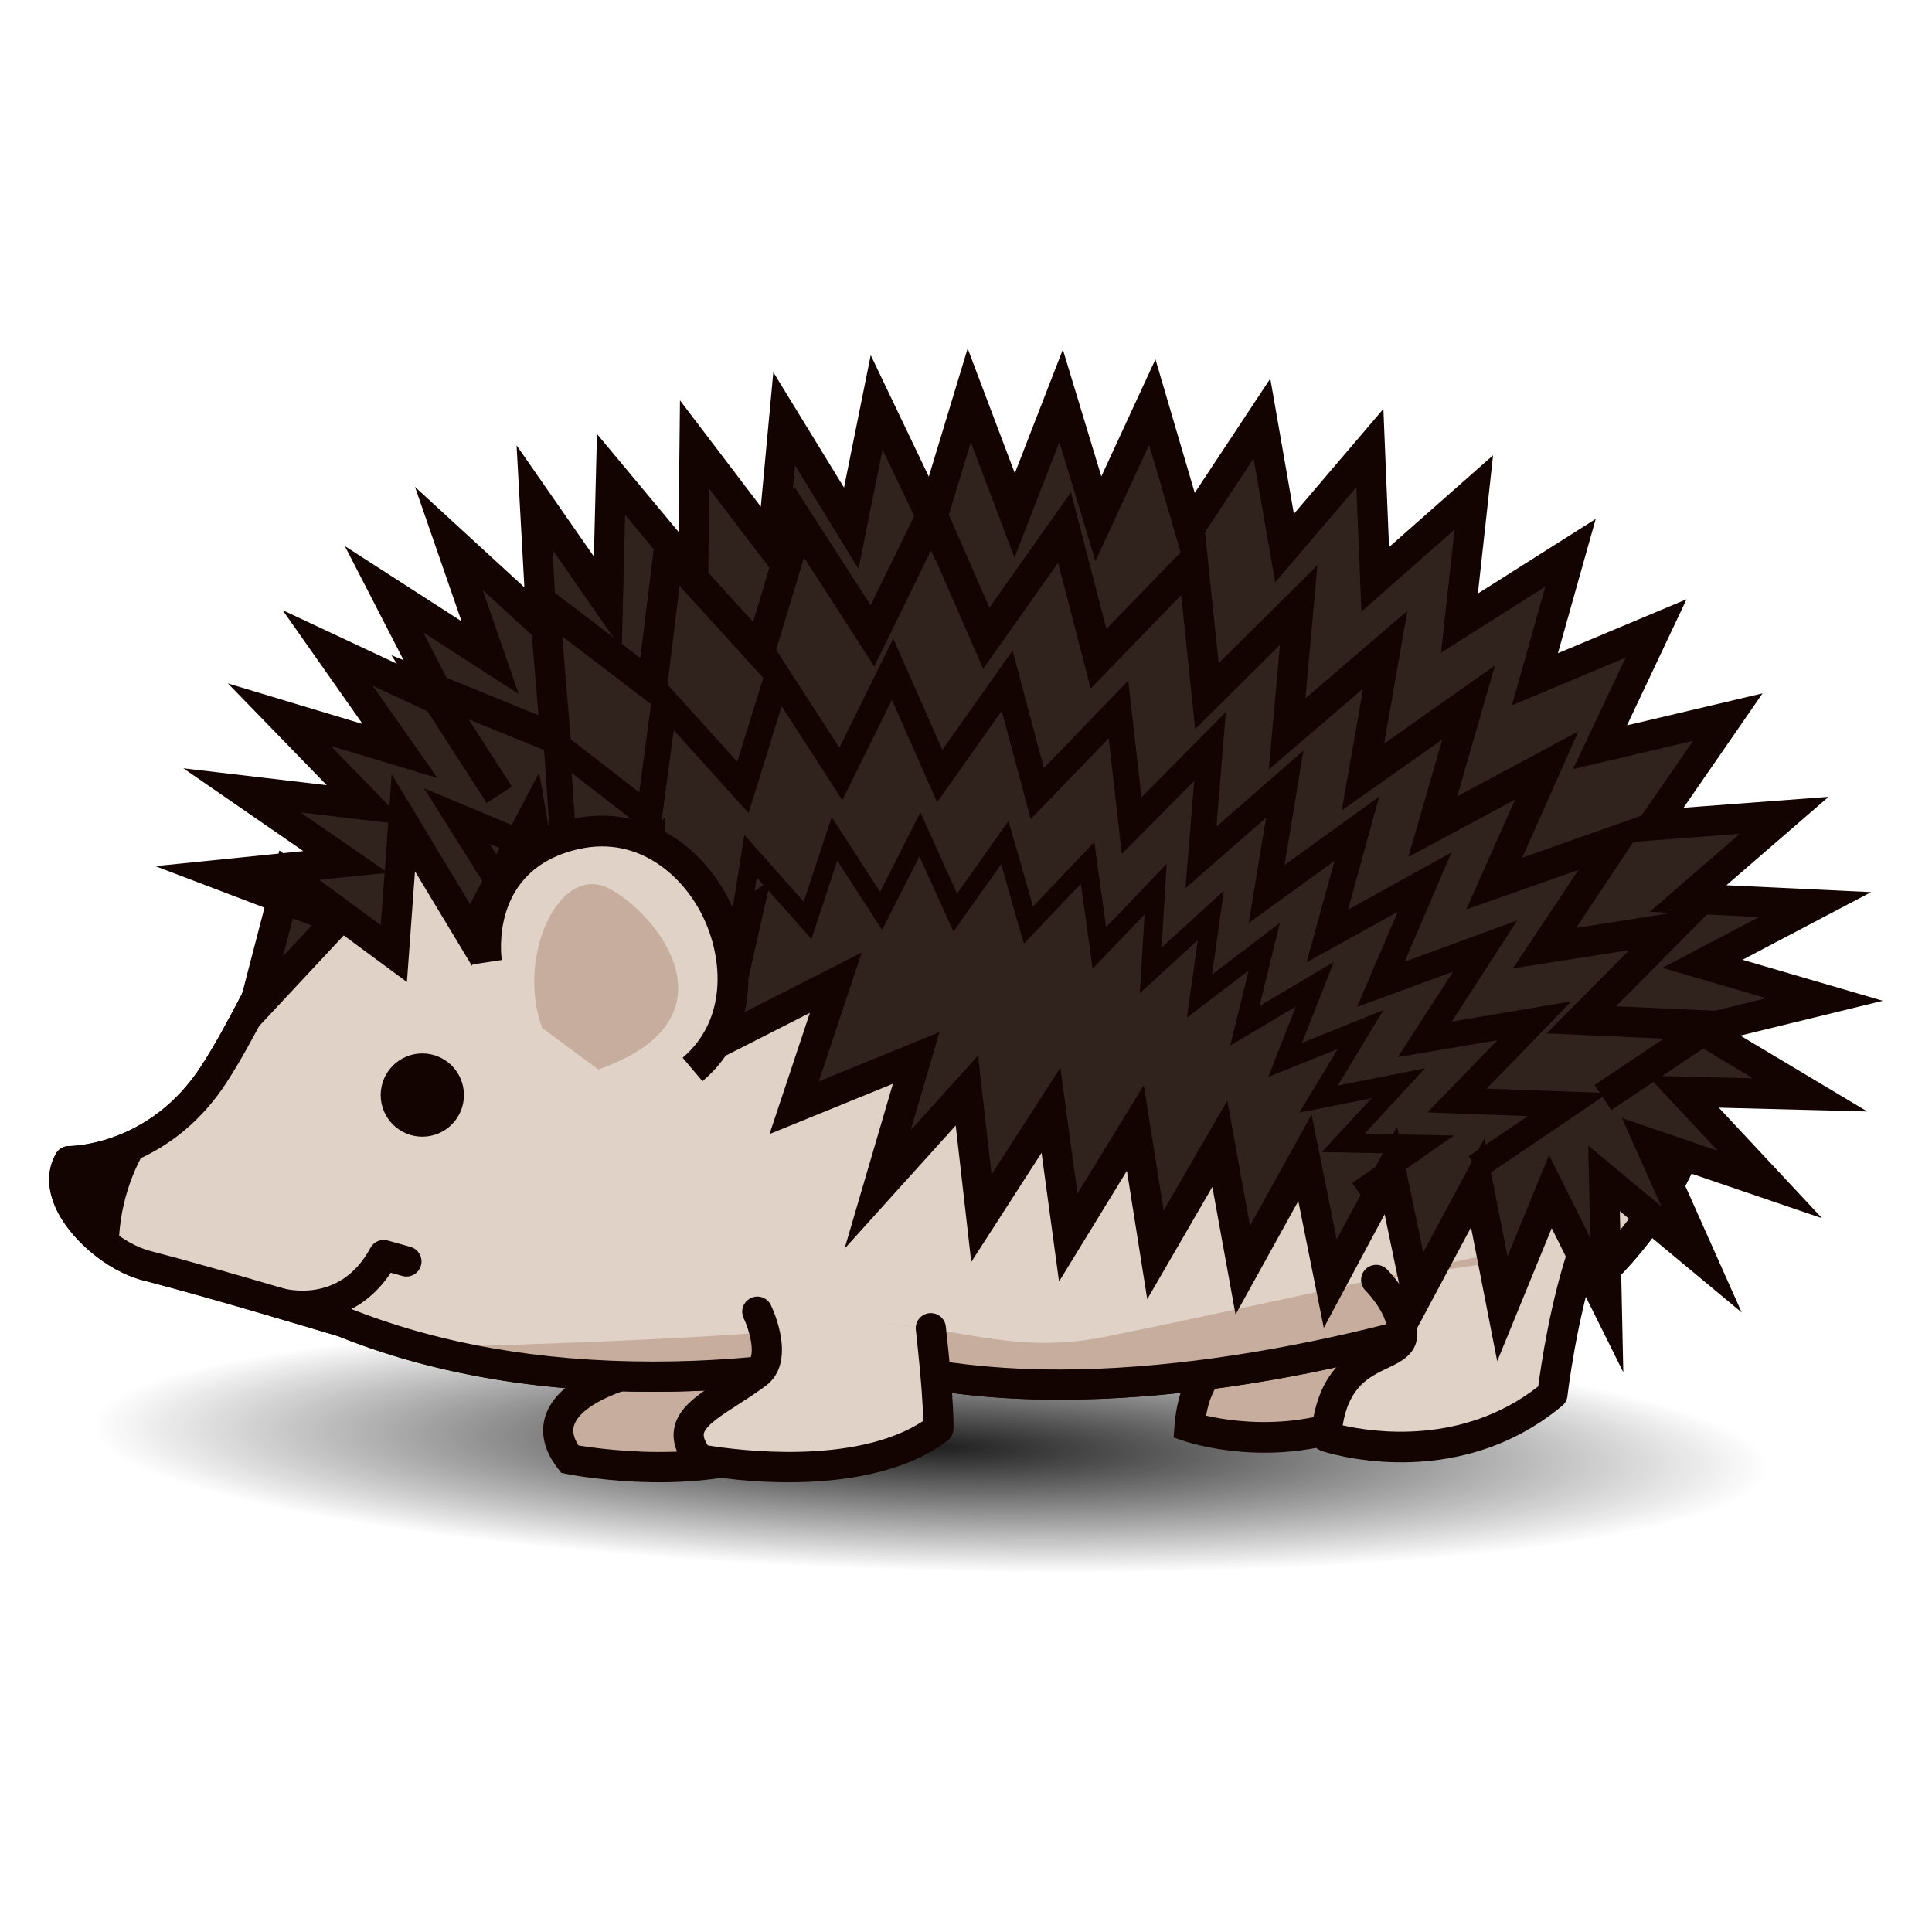 <?xml version="1.0" encoding="UTF-8"?>
<!-- Generated by phantom_svg. -->
<svg width="64px" height="64px" viewBox="0 0 64 64" preserveAspectRatio="none" xmlns="http://www.w3.org/2000/svg" xmlns:xlink="http://www.w3.org/1999/xlink" version="1.1">
  <g>
    <radialGradient id='SVGID_1_' cx='11.249' cy='37.19' r='15.02' gradientTransform='matrix(1.848 0.047 -0.007 0.274 10.311 37.2)' gradientUnits='userSpaceOnUse'>
      <stop offset='0' style='stop-color:#1F1F1F'/>
      <stop offset='1' style='stop-color:#0E0E0E;stop-opacity:0'/>
    </radialGradient>
    <path style='fill:url(#SVGID_1_);' d='M58.903,48.647c-0.056,2.464-12.676,4.144-28.179,3.751
		c-15.502-0.394-28.017-2.709-27.953-5.172c0.062-2.466,12.677-4.146,28.182-3.755
		C46.454,43.868,58.967,46.184,58.903,48.647z'/>
    <g>
      <g>
        <path style='fill:#C6AD9D;' d='M20.784,41.224c0,0,1.75,3.753,0,4.283s-2.941,1.505-1.908,2.83
				c0,0,5.198,1.034,7.928-1.008c0,0,1.136-4.138,0.246-6.652'/>
        <path style='fill:#140401;' d='M21.841,49.102c-1.646,0-2.955-0.253-3.063-0.274
				l-0.182-0.036l-0.115-0.146c-0.567-0.728-0.539-1.345-0.416-1.734
				c0.32-1.008,1.576-1.579,2.573-1.882c0.158-0.048,0.258-0.137,0.326-0.288
				c0.323-0.725-0.217-2.412-0.634-3.306l0.906-0.422
				c0.13,0.278,1.253,2.765,0.641,4.136c-0.186,0.416-0.514,0.705-0.949,0.837
				c-1.054,0.319-1.768,0.778-1.91,1.227c-0.024,0.077-0.093,0.295,0.145,0.668
				c0.92,0.151,4.935,0.697,7.201-0.852c0.194-0.784,0.943-4.124,0.213-6.185
				l0.942-0.334c0.933,2.633-0.187,6.776-0.235,6.952l-0.045,0.165l-0.137,0.103
				C25.636,48.827,23.556,49.102,21.841,49.102z'/>
      </g>
      <g>
        <path style='fill:#C6AD9D;' d='M40.759,39.79c0,0,3.26,3.133,1.948,4.189
				c-0.683,0.55-3.079,0.333-3.302,3.291c0,0,4.137,1.39,7.496-1.4
				c0,0,0.299-2.627,1.045-4.805s0.455-3.554,0.455-3.554'/>
        <path style='fill:#140401;' d='M41.895,48.123c-1.488,0-2.561-0.349-2.648-0.379
				l-0.368-0.123l0.028-0.388c0.192-2.546,1.864-3.078,2.863-3.396
				c0.258-0.082,0.523-0.167,0.624-0.248c0.083-0.066,0.119-0.143,0.124-0.264
				c0.033-0.763-1.211-2.316-2.105-3.176l0.693-0.721
				c0.254,0.244,2.478,2.427,2.411,3.94c-0.018,0.406-0.189,0.752-0.496,0.999
				c-0.246,0.197-0.571,0.301-0.947,0.421c-0.877,0.279-1.861,0.593-2.12,2.108
				c1.042,0.238,3.987,0.664,6.477-1.29c0.087-0.67,0.401-2.83,1.044-4.705
				c0.685-1.998,0.44-3.278,0.438-3.291l0.979-0.204
				c0.013,0.062,0.311,1.537-0.472,3.819c-0.72,2.102-1.018,4.674-1.021,4.699
				L47.375,46.126l-0.154,0.129C45.423,47.748,43.436,48.123,41.895,48.123z'/>
      </g>
      <g>
        <path style='fill:#E0D2C7;' d='M2.287,38.465c0,0,2.925,0.016,4.8-2.881
				s2.633-6.169,6.558-8.538c0,0,5.868-9.627,12.192-5.732
				C32.161,25.209,54.044,31.312,55.565,32.812s1.097,5.537-2.17,9.009
				c-4.167,2.031-16.665,5.778-24.987,3.135c0,0-9.047,2.059-17.022-1.156
				c0,0-4.066-1.235-6.54-1.876C3.412,41.553,1.581,39.73,2.287,38.465z'/>
        <path style='fill:#140401;' d='M35.089,46.367c-2.524,0-4.778-0.301-6.704-0.895
				c-0.617,0.129-3.248,0.633-6.743,0.633c-3.898,0-7.411-0.62-10.443-1.842l0,0
				c-0.006,0-4.045-1.226-6.478-1.855c-1.167-0.302-2.438-1.374-2.895-2.44
				c-0.27-0.631-0.262-1.234,0.024-1.746c0.088-0.158,0.255-0.257,0.437-0.257
				c0.109,0,2.686-0.035,4.38-2.652c0.485-0.75,0.888-1.514,1.313-2.322
				c1.168-2.216,2.375-4.507,5.303-6.31c0.569-0.898,4.493-6.794,9.426-6.794
				c1.169,0,2.31,0.337,3.39,1.002c3.566,2.197,12.281,5.15,19.283,7.523
				c6.26,2.122,9.835,3.355,10.534,4.045c1.748,1.723,1.299,6.036-2.156,9.708
				c-0.042,0.044-0.091,0.08-0.146,0.106
				C50.365,43.854,42.463,46.367,35.089,46.367z M28.409,44.456
				c0.051,0,0.102,0.008,0.151,0.023c1.855,0.589,4.051,0.888,6.529,0.888
				c6.768,0,14.559-2.299,18.005-3.955c3.105-3.346,3.334-7.048,2.121-8.244
				c-0.57-0.562-5.442-2.212-10.153-3.809c-7.05-2.389-15.824-5.363-19.487-7.619
				c-0.919-0.566-1.884-0.854-2.865-0.854c-4.663,0-8.599,6.356-8.638,6.42
				c-0.042,0.069-0.1,0.126-0.168,0.168c-2.765,1.668-3.869,3.764-5.038,5.982
				c-0.417,0.792-0.849,1.611-1.358,2.398c-1.62,2.502-3.974,2.991-4.864,3.086
				c-0.032,0.187,0.003,0.397,0.104,0.633c0.336,0.786,1.355,1.641,2.225,1.865
				c2.456,0.636,6.519,1.869,6.56,1.882c2.954,1.188,6.341,1.784,10.11,1.784
				c3.805,0,6.628-0.631,6.656-0.637C28.334,44.46,28.372,44.456,28.409,44.456z'/>
      </g>
      <path style='fill:#E0D2C7;' d='M2.287,38.465c0,0,2.925,0.016,4.8-2.881
			s2.633-6.169,6.558-8.538c0,0,5.868-9.627,12.192-5.732
			C32.161,25.209,54.044,31.312,55.565,32.812s1.097,5.537-2.17,9.009
			c-4.167,2.031-16.665,5.778-24.987,3.135c0,0-9.047,2.059-17.022-1.156
			c0,0-4.066-1.235-6.54-1.876C3.412,41.553,1.581,39.73,2.287,38.465z'/>
      <path style='fill:#C6AD9D;' d='M13.99,44.638c0,0,9.838-0.234,13.4-0.7
			s5.571,1.074,9.196,0.35s13.5-2.903,13.5-2.903s2.445,2.445-6.155,3.464
			s-16.967,0.563-19.654,0.66S15.147,44.952,13.99,44.638z'/>
      <path style='fill:#140401;' d='M35.089,46.367c-2.524,0-4.778-0.301-6.704-0.895
			c-0.617,0.129-3.248,0.633-6.743,0.633c-3.898,0-7.411-0.62-10.443-1.842l0,0
			c-0.006,0-4.045-1.226-6.478-1.855c-1.167-0.302-2.438-1.374-2.895-2.44
			c-0.27-0.631-0.262-1.234,0.024-1.746c0.088-0.158,0.255-0.257,0.437-0.257
			c0.109,0,2.686-0.035,4.38-2.652c0.485-0.75,0.888-1.514,1.313-2.322
			c1.168-2.216,2.375-4.507,5.303-6.31c0.569-0.898,4.493-6.794,9.426-6.794
			c1.169,0,2.31,0.337,3.39,1.002c3.566,2.197,12.281,5.15,19.283,7.523
			c6.26,2.122,9.835,3.355,10.534,4.045c1.748,1.723,1.299,6.036-2.156,9.708
			c-0.042,0.044-0.091,0.08-0.146,0.106
			C50.365,43.854,42.463,46.367,35.089,46.367z M28.409,44.456
			c0.051,0,0.102,0.008,0.151,0.023c1.855,0.589,4.051,0.888,6.529,0.888
			c6.768,0,14.559-2.299,18.005-3.955c3.105-3.346,3.334-7.048,2.121-8.244
			c-0.57-0.562-5.442-2.212-10.153-3.809c-7.05-2.389-15.824-5.363-19.487-7.619
			c-0.919-0.566-1.884-0.854-2.865-0.854c-4.663,0-8.599,6.356-8.638,6.42
			c-0.042,0.069-0.1,0.126-0.168,0.168c-2.765,1.668-3.869,3.764-5.038,5.982
			c-0.417,0.792-0.849,1.611-1.358,2.398c-1.62,2.502-3.974,2.991-4.864,3.086
			c-0.032,0.187,0.003,0.397,0.104,0.633c0.336,0.786,1.355,1.641,2.225,1.865
			c2.456,0.636,6.519,1.869,6.56,1.882c2.954,1.188,6.341,1.784,10.11,1.784
			c3.805,0,6.628-0.631,6.656-0.637C28.334,44.46,28.372,44.456,28.409,44.456z'/>
      <g>
        <path style='fill:#E0D2C7;' d='M45.587,42.399c0,0,0.948,0.934,0.858,1.849
				c-0.086,0.872-2.291,0.383-2.514,3.341c0,0,4.137,1.39,7.496-1.4
				c0,0,0.299-2.627,1.045-4.805'/>
        <path style='fill:#140401;' d='M46.421,48.441c-1.488,0-2.561-0.349-2.648-0.379
				c-0.217-0.072-0.356-0.283-0.34-0.511c0.167-2.211,1.379-2.788,2.103-3.133
				c0.15-0.071,0.378-0.18,0.42-0.238c0.047-0.531-0.503-1.211-0.72-1.426
				c-0.195-0.194-0.197-0.511-0.004-0.707c0.194-0.195,0.511-0.198,0.706-0.005
				c0.114,0.113,1.115,1.134,1.006,2.254c-0.059,0.587-0.547,0.819-0.979,1.025
				c-0.603,0.287-1.277,0.608-1.487,1.895c1.044,0.237,3.988,0.664,6.479-1.29
				C51.043,45.257,51.357,43.097,52,41.222c0.088-0.261,0.372-0.4,0.635-0.311
				C52.896,41,53.035,41.284,52.945,41.546c-0.72,2.102-1.018,4.674-1.021,4.699
				c-0.015,0.128-0.078,0.245-0.178,0.328
				C49.949,48.066,47.962,48.441,46.421,48.441z'/>
      </g>
      <g>
        <polygon style='fill:#30221D;' points='8.395,33.458 11.195,30.458 7.297,28.974 11.45,28.552 
				8.015,26.181 12.163,26.669 9.253,23.674 13.254,24.88 10.852,21.462 
				14.636,23.235 12.723,19.52 16.236,21.783 14.869,17.835 17.938,20.655 
				17.709,16.484 20.135,19.972 20.242,15.716 22.963,18.981 23.009,14.725 
				25.583,18.109 25.976,13.874 28.197,17.5 29.039,13.332 30.873,17.168 
				32.106,13.097 33.61,17.077 35.149,13.112 36.385,17.186 38.171,13.322 
				39.399,17.501 41.803,13.867 42.552,18.157 45.378,14.843 45.556,19.193 
				48.821,16.313 48.346,20.641 52.024,18.312 50.846,22.502 54.859,20.818 53,24.754 
				57.236,23.755 54.762,27.336 59.103,27.009 55.917,29.766 60.125,29.966 
				56.396,31.928 60.44,33.109 56.349,34.109 59.965,36.271 55.758,36.163 
				58.631,39.238 54.652,37.881 56.364,41.721 53.136,39.036 53.227,43.232 
				51.358,39.473 49.768,43.358 48.95,39.186 46.943,42.937 46.075,38.773 
				44.068,42.524 43.23,38.354 41.171,42.075 40.411,37.89 38.278,41.568 
				37.612,37.366 35.39,40.995 34.815,36.778 32.512,40.355 32.03,36.125 
				29.073,39.402 30.35,35.046 26.309,36.693 27.688,32.552 23.8,34.53 
				24.764,30.274 21.144,32.705 21.454,28.353 18.366,31.421 17.619,27.127 
				15.603,30.974 13.362,27.254 13.047,31.588 9.552,29.011 			'/>
        <path style='fill:#140401;' d='M53.774,45.46l-2.372-4.775l-1.805,4.408l-0.868-4.435
				l-1.994,3.728l-0.868-4.163l-2.015,3.766l-0.844-4.201l-2.079,3.757l-0.768-4.228
				l-2.157,3.721l-0.674-4.254l-2.248,3.669L34.503,38.188l-2.329,3.617l-0.515-4.521
				l-3.682,4.08l1.602-5.463l-4.088,1.666l1.338-4.016l-3.751,1.908l0.921-4.068
				l-3.427,2.3l0.289-4.043l-2.823,2.805l-0.659-3.789l-1.746,3.33l-1.886-3.131
				l-0.267,3.667l-2.093-1.543l-3.973,4.257l1.347-5.176l-3.616-1.376l4.082-0.415
				l0.027-0.105l0.122,0.09l0.672-0.068l-3.974-2.743l4.75,0.559L7.55,22.639
				l4.463,1.345l-2.651-3.772l4.158,1.949l-2.097-4.072l3.866,2.491l-1.542-4.452
				l3.624,3.329l-0.259-4.704l2.561,3.682L19.775,14.375l2.702,3.243l0.048-4.356
				l2.678,3.522l0.414-4.454l2.342,3.823l0.885-4.388l1.924,4.023l1.287-4.245
				l1.562,4.134l1.591-4.098l1.275,4.203l1.793-3.879l1.301,4.424l2.503-3.785
				l0.782,4.48l2.964-3.476l0.188,4.577l3.446-3.041l-0.503,4.579l3.903-2.471
				l-1.252,4.449l4.261-1.788l-1.973,4.177l4.491-1.06l-2.618,3.79l4.806-0.362
				l-3.385,2.929l4.793,0.228l-4.259,2.241l4.646,1.358l-4.719,1.153l4.206,2.514
				L56.938,36.693l3.422,3.663l-4.783-1.632l2.119,4.753l-4.036-3.355L53.774,45.46z
				 M49.171,37.713L49.938,41.624l1.377-3.363l1.364,2.744l-0.066-3.055l2.421,2.014
				l-1.305-2.927l3.174,1.083l-2.324-2.487l3.494,0.089l-3.026-1.809l3.465-0.847
				l-3.441-1.005l3.198-1.683l-3.623-0.172l2.986-2.584l-3.876,0.292l2.331-3.374
				l-3.981,0.939l1.746-3.695l-3.767,1.58l1.105-3.932l-3.454,2.188l0.448-4.077
				l-3.085,2.72l-0.168-4.125l-2.688,3.152l-0.716-4.099l-2.304,3.482l-1.156-3.935
				l-1.779,3.849l-1.195-3.945l-1.487,3.832l-1.446-3.826l-1.18,3.897
				l-1.745-3.649l-0.797,3.95l-2.101-3.431l-0.374,4.017L23.493,16.188l-0.045,4.157
				l-2.74-3.288l-0.112,4.455l-2.291-3.294l0.2,3.637l-2.516-2.311l1.193,3.444
				l-3.159-2.036l1.729,3.358l-3.41-1.598l2.153,3.063l-3.538-1.066l1.943,2
				l0.077-1.062l2.595,4.307l2.288-4.363l0.834,4.799l3.354-3.332l-0.333,4.661
				l3.813-2.561l-1.006,4.443l4.025-2.048l-1.422,4.267l3.995-1.629l-0.953,3.25
				l2.232-2.475l0.448,3.939l2.278-3.537l0.568,4.169l2.197-3.589l0.658,4.15
				l2.108-3.637l0.752,4.144l2.04-3.687l0.832,4.141l1.999-3.736l0.868,4.163
				L49.171,37.713z M9.701,30.424l-0.325,1.251l0.947-1.015L9.701,30.424z
				 M10.574,29.143l2.04,1.505l0.125-1.725L10.574,29.143z M9.955,26.913
				l2.791,1.926l0.115-1.584L9.955,26.913z'/>
      </g>
      <path style='fill:#140401;' d='M4.847,38.056c0,0-0.912,1.321-0.912,3.283
			c0,1.5-2.729-1.108-1.648-2.874L4.847,38.056z'/>
      <circle style='fill:#140401;' cx='13.99' cy='36.275' r='1.379'/>
      <g>
        <path style='fill:#E0D2C7;' d='M25.087,43.452c0,0,0.723,1.505-0.02,2.055
				c-1.47,1.088-2.941,1.505-1.908,2.83c0,0,5.198,1.034,7.928-1.008
				c0,0,0.041-0.695-0.25-3.33'/>
        <path style='fill:#140401;' d='M26.125,49.102c-1.646,0-2.955-0.253-3.063-0.274
				c-0.118-0.023-0.223-0.088-0.297-0.183c-0.363-0.466-0.505-0.896-0.434-1.315
				c0.119-0.701,0.788-1.132,1.561-1.63c0.278-0.179,0.578-0.372,0.878-0.595
				c0.287-0.212,0.05-1.054-0.134-1.436c-0.12-0.249-0.015-0.548,0.234-0.667
				c0.25-0.124,0.548-0.016,0.667,0.233c0.092,0.192,0.872,1.9-0.173,2.674
				c-0.318,0.235-0.637,0.44-0.932,0.631c-0.527,0.339-1.071,0.689-1.117,0.956
				c-0.019,0.11,0.047,0.254,0.13,0.384c0.911,0.15,4.864,0.688,7.141-0.811
				c-0.009-0.374-0.053-1.258-0.248-3.016c-0.03-0.274,0.167-0.521,0.442-0.552
				c0.277-0.028,0.521,0.168,0.552,0.442c0.292,2.646,0.254,3.384,0.252,3.414
				c-0.008,0.146-0.082,0.283-0.2,0.371
				C29.919,48.827,27.839,49.102,26.125,49.102z'/>
      </g>
      <polygon style='fill:#140401;' points='53.379,36.772 52.822,35.942 55.114,34.406 51.232,34.233 
			53.967,31.475 50.118,32.078 52.29,28.816 48.571,30.127 50.187,26.49 
			46.654,28.387 47.775,24.5 44.448,26.846 45.155,22.81 42.03,25.491 
			42.4,21.365 39.591,24.154 39.129,19.712 36.132,22.808 35.05,18.642 
			32.569,22.155 30.85,18.216 28.961,22.076 26.633,18.468 25.395,22.578 
			22.512,19.41 21.992,23.65 18.624,21.08 18.97,25.235 15.523,23.829 
			16.96,26.058 16.12,26.6 12.965,21.705 17.838,23.693 17.44,18.919 
			21.212,21.797 21.785,17.125 24.947,20.6 26.3,16.106 28.841,20.045 
			30.901,15.835 32.776,20.128 35.476,16.304 36.651,20.833 39.902,17.477 
			40.37,21.972 43.641,18.723 43.245,23.131 46.622,20.234 45.851,24.633 
			49.525,22.042 48.273,26.382 52.286,24.227 50.427,28.413 54.782,26.876 
			52.212,30.738 56.822,30.016 53.531,33.335 58.2,33.543 		'/>
      <polygon style='fill:#140401;' points='49.135,39.012 48.652,38.299 50.611,36.972 47.281,36.851 
			49.604,34.458 46.306,35.016 48.138,32.186 44.952,33.355 46.303,30.207 
			43.281,31.878 44.207,28.521 41.366,30.573 41.938,27.09 39.269,29.424 
			39.559,25.87 37.161,28.288 36.727,24.458 34.144,27.135 33.185,23.547 
			31.043,26.578 29.546,23.184 27.903,26.508 25.894,23.394 24.798,26.933 
			22.319,24.189 21.829,27.844 18.938,25.605 19.185,29.195 16.221,27.955 
			17.436,29.891 16.708,30.348 14.049,26.113 18.231,27.863 17.948,23.75 
			21.175,26.249 21.712,22.235 24.423,25.234 25.617,21.379 27.804,24.768 
			29.59,21.153 31.217,24.84 33.542,21.55 34.581,25.441 37.375,22.545 37.813,26.408 
			40.607,23.59 40.298,27.381 43.177,24.865 42.554,28.654 45.688,26.39 
			44.654,30.135 48.082,28.239 46.53,31.859 50.261,30.489 48.091,33.842 
			52.053,33.171 49.246,36.062 53.273,36.208 		'/>
      <polygon style='fill:#140401;' points='45.155,39.708 44.796,39.19 46.208,38.209 
			43.786,38.165 45.434,36.381 43.04,36.855 44.314,34.749 42.012,35.676 
			42.928,33.343 40.753,34.633 41.362,32.153 39.318,33.71 39.677,31.147 
			37.757,32.9 37.916,30.292 36.195,32.091 35.806,29.276 33.916,31.259 
			33.165,28.628 31.583,30.86 30.457,28.369 29.221,30.806 27.736,28.511 
			26.88,31.105 25.07,29.069 24.639,31.752 22.534,30.068 22.626,32.72 
			20.461,31.755 21.31,33.207 20.767,33.524 18.93,30.384 21.962,31.735 
			21.857,28.72 24.189,30.586 24.659,27.659 26.625,29.871 27.551,27.066 
			29.155,29.545 30.489,26.913 31.704,29.6 33.409,27.194 34.219,30.029 
			36.251,27.897 36.641,30.715 38.648,28.615 38.479,31.389 40.542,29.506 
			40.153,32.283 42.399,30.571 41.722,33.326 44.184,31.867 43.131,34.547 
			45.828,33.46 44.317,35.961 47.207,35.387 45.2,37.562 48.165,37.615 		'/>
      <g>
        <path style='fill:#E0D2C7;' d='M9.195,43.146c0,0,2.291,0.717,3.516-1.571l0.752,0.211'/>
        <path style='fill:#140401;' d='M10.004,43.759c-0.375,0-0.707-0.057-0.958-0.135
				c-0.264-0.083-0.41-0.363-0.328-0.627c0.083-0.263,0.361-0.41,0.625-0.328
				c0.094,0.027,1.923,0.545,2.927-1.33c0.11-0.206,0.351-0.312,0.576-0.245
				l0.752,0.211c0.266,0.074,0.421,0.351,0.347,0.616
				c-0.074,0.267-0.353,0.424-0.616,0.347l-0.384-0.107
				C12.122,43.407,10.935,43.759,10.004,43.759z'/>
      </g>
      <g>
        <path style='fill:#E0D2C7;' d='M16.119,31.879c0,0-0.522-3.485,2.958-4.252
				c4.261-0.939,6.962,5.186,3.865,7.8'/>
        <path style='fill:#140401;' d='M23.27,35.816l-0.657-0.779
				c1.453-1.227,1.376-3.248,0.655-4.707c-0.638-1.292-2.09-2.648-4.082-2.206
				c-2.981,0.657-2.582,3.555-2.563,3.678l-1.009,0.151
				c-0.205-1.368,0.231-4.138,3.352-4.826c2.112-0.466,4.159,0.614,5.215,2.75
				C25.079,31.694,25.145,34.234,23.27,35.816z'/>
      </g>
      <path style='fill:#C6AD9D;' d='M17.962,34.055c-0.875-2.367,0.57-5.492,2.223-4.617
			s4.35,4.337-0.364,5.989L17.962,34.055z'/>
    </g>
  </g>
</svg>